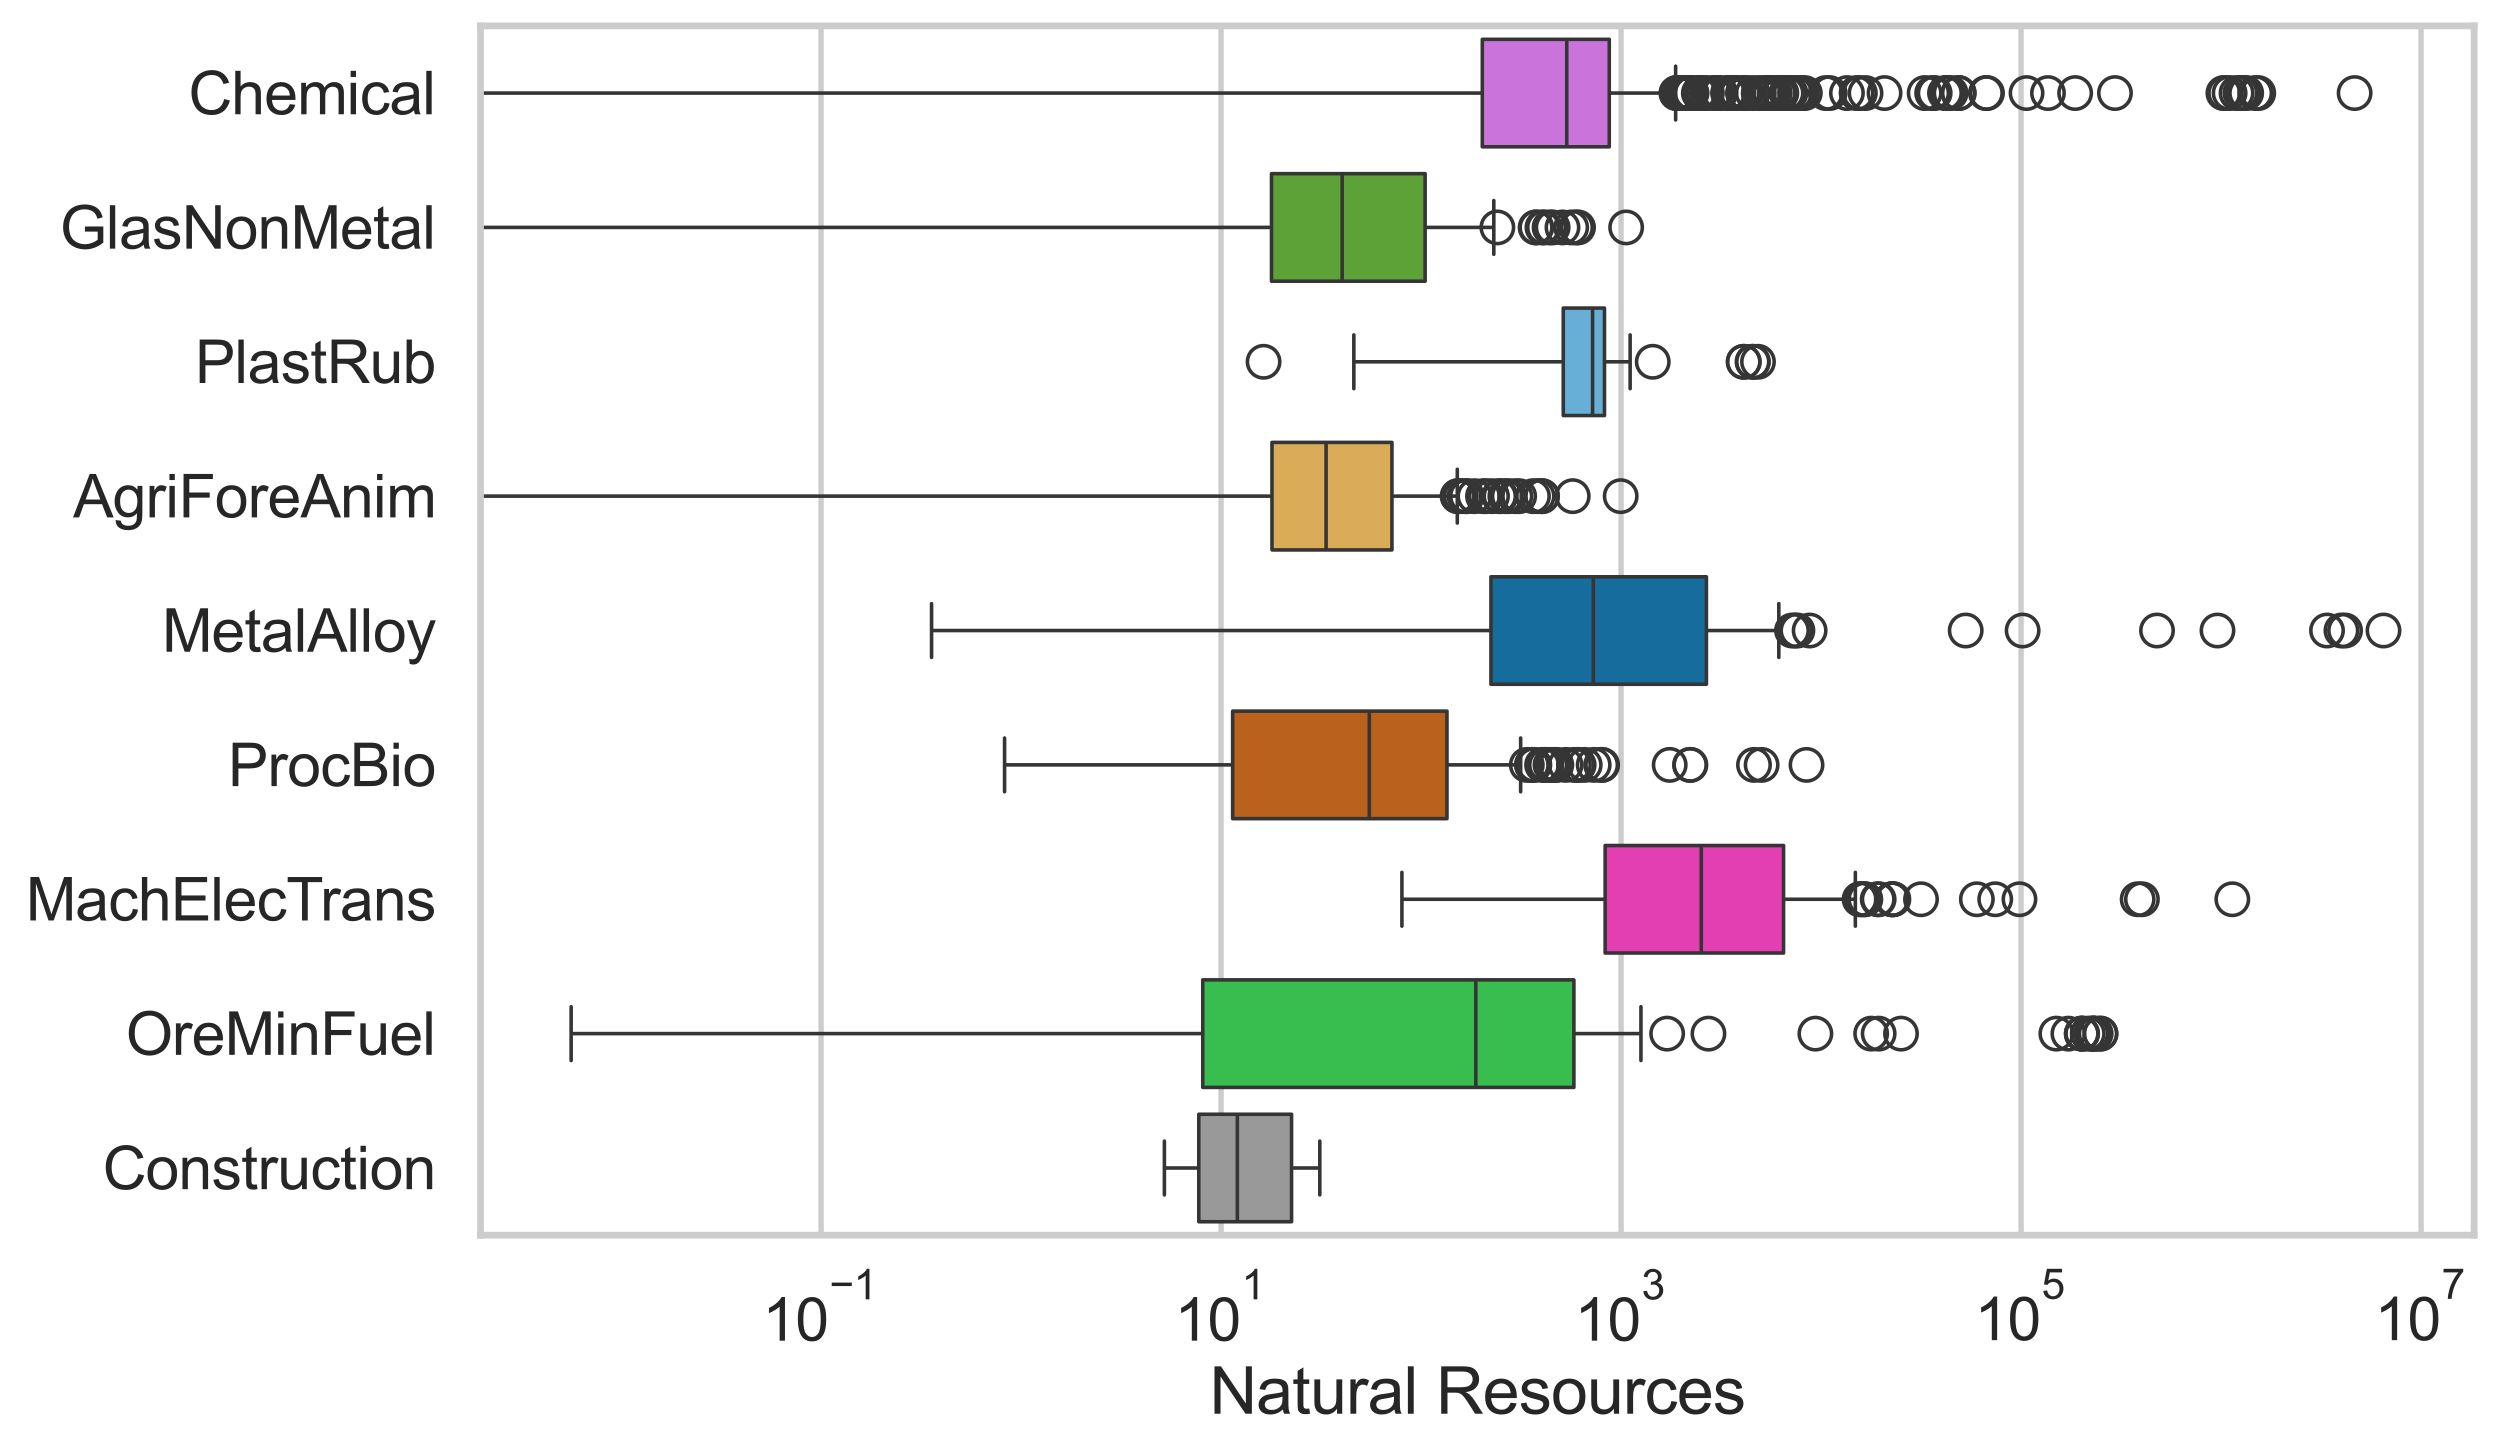 <?xml version="1.0" encoding="utf-8" standalone="no"?>
<!DOCTYPE svg PUBLIC "-//W3C//DTD SVG 1.1//EN"
  "http://www.w3.org/Graphics/SVG/1.1/DTD/svg11.dtd">
<svg xmlns:xlink="http://www.w3.org/1999/xlink" width="695.577pt" height="404.121pt" viewBox="0 0 695.577 404.121" xmlns="http://www.w3.org/2000/svg" version="1.1">
 <defs>
  <style type="text/css">*{stroke-linejoin: round; stroke-linecap: butt}</style>
 </defs>
 <g id="figure_1">
  <g id="patch_1">
   <path d="M 0 404.121 
L 695.577 404.121 
L 695.577 0 
L 0 0 
z
" style="fill: #ffffff"/>
  </g>
  <g id="axes_1">
   <g id="patch_2">
    <path d="M 133.697 343.665 
L 688.377 343.665 
L 688.377 7.2 
L 133.697 7.2 
z
" style="fill: #ffffff"/>
   </g>
   <g id="matplotlib.axis_1">
    <g id="xtick_1">
     <g id="line2d_1">
      <path d="M 228.445 343.665 
L 228.445 7.2 
" clip-path="url(#p4aeb30b7f2)" style="fill: none; stroke: #cccccc; stroke-width: 1.5; stroke-linecap: round"/>
     </g>
     <g id="text_1">
      <!-- $\mathdefault{10^{-1}}$ -->
      <g style="fill: #262626" transform="translate(212.11 373.18) scale(0.165 -0.165)">
       <defs>
        <path id="ArialMT-31" d="M 2384 0 
L 1822 0 
L 1822 3584 
Q 1619 3391 1289 3197 
Q 959 3003 697 2906 
L 697 3450 
Q 1169 3672 1522 3987 
Q 1875 4303 2022 4600 
L 2384 4600 
L 2384 0 
z
" transform="scale(0.016)"/>
        <path id="ArialMT-30" d="M 266 2259 
Q 266 3072 433 3567 
Q 600 4063 929 4331 
Q 1259 4600 1759 4600 
Q 2128 4600 2406 4451 
Q 2684 4303 2865 4023 
Q 3047 3744 3150 3342 
Q 3253 2941 3253 2259 
Q 3253 1453 3087 958 
Q 2922 463 2592 192 
Q 2263 -78 1759 -78 
Q 1097 -78 719 397 
Q 266 969 266 2259 
z
M 844 2259 
Q 844 1131 1108 757 
Q 1372 384 1759 384 
Q 2147 384 2411 759 
Q 2675 1134 2675 2259 
Q 2675 3391 2411 3762 
Q 2147 4134 1753 4134 
Q 1366 4134 1134 3806 
Q 844 3388 844 2259 
z
" transform="scale(0.016)"/>
        <path id="ArialMT-2212" d="M 3381 1997 
L 356 1997 
L 356 2522 
L 3381 2522 
L 3381 1997 
z
" transform="scale(0.016)"/>
       </defs>
       <use xlink:href="#ArialMT-31" transform="translate(0 0.994)"/>
       <use xlink:href="#ArialMT-30" transform="translate(55.615 0.994)"/>
       <use xlink:href="#ArialMT-2212" transform="translate(112.973 70.688) scale(0.7)"/>
       <use xlink:href="#ArialMT-31" transform="translate(153.852 70.688) scale(0.7)"/>
      </g>
     </g>
    </g>
    <g id="xtick_2">
     <g id="line2d_2">
      <path d="M 339.738 343.665 
L 339.738 7.2 
" clip-path="url(#p4aeb30b7f2)" style="fill: none; stroke: #cccccc; stroke-width: 1.5; stroke-linecap: round"/>
     </g>
     <g id="text_2">
      <!-- $\mathdefault{10^{1}}$ -->
      <g style="fill: #262626" transform="translate(326.785 373.18) scale(0.165 -0.165)">
       <use xlink:href="#ArialMT-31" transform="translate(0 0.994)"/>
       <use xlink:href="#ArialMT-30" transform="translate(55.615 0.994)"/>
       <use xlink:href="#ArialMT-31" transform="translate(112.973 70.688) scale(0.7)"/>
      </g>
     </g>
    </g>
    <g id="xtick_3">
     <g id="line2d_3">
      <path d="M 451.031 343.665 
L 451.031 7.2 
" clip-path="url(#p4aeb30b7f2)" style="fill: none; stroke: #cccccc; stroke-width: 1.5; stroke-linecap: round"/>
     </g>
     <g id="text_3">
      <!-- $\mathdefault{10^{3}}$ -->
      <g style="fill: #262626" transform="translate(438.078 373.18) scale(0.165 -0.165)">
       <defs>
        <path id="ArialMT-33" d="M 269 1209 
L 831 1284 
Q 928 806 1161 595 
Q 1394 384 1728 384 
Q 2125 384 2398 659 
Q 2672 934 2672 1341 
Q 2672 1728 2419 1979 
Q 2166 2231 1775 2231 
Q 1616 2231 1378 2169 
L 1441 2663 
Q 1497 2656 1531 2656 
Q 1891 2656 2178 2843 
Q 2466 3031 2466 3422 
Q 2466 3731 2256 3934 
Q 2047 4138 1716 4138 
Q 1388 4138 1169 3931 
Q 950 3725 888 3313 
L 325 3413 
Q 428 3978 793 4289 
Q 1159 4600 1703 4600 
Q 2078 4600 2393 4439 
Q 2709 4278 2876 4000 
Q 3044 3722 3044 3409 
Q 3044 3113 2884 2869 
Q 2725 2625 2413 2481 
Q 2819 2388 3044 2092 
Q 3269 1797 3269 1353 
Q 3269 753 2831 336 
Q 2394 -81 1725 -81 
Q 1122 -81 723 278 
Q 325 638 269 1209 
z
" transform="scale(0.016)"/>
       </defs>
       <use xlink:href="#ArialMT-31" transform="translate(0 0.994)"/>
       <use xlink:href="#ArialMT-30" transform="translate(55.615 0.994)"/>
       <use xlink:href="#ArialMT-33" transform="translate(112.973 70.688) scale(0.7)"/>
      </g>
     </g>
    </g>
    <g id="xtick_4">
     <g id="line2d_4">
      <path d="M 562.324 343.665 
L 562.324 7.2 
" clip-path="url(#p4aeb30b7f2)" style="fill: none; stroke: #cccccc; stroke-width: 1.5; stroke-linecap: round"/>
     </g>
     <g id="text_4">
      <!-- $\mathdefault{10^{5}}$ -->
      <g style="fill: #262626" transform="translate(549.371 373.015) scale(0.165 -0.165)">
       <defs>
        <path id="ArialMT-35" d="M 266 1200 
L 856 1250 
Q 922 819 1161 601 
Q 1400 384 1738 384 
Q 2144 384 2425 690 
Q 2706 997 2706 1503 
Q 2706 1984 2436 2262 
Q 2166 2541 1728 2541 
Q 1456 2541 1237 2417 
Q 1019 2294 894 2097 
L 366 2166 
L 809 4519 
L 3088 4519 
L 3088 3981 
L 1259 3981 
L 1013 2750 
Q 1425 3038 1878 3038 
Q 2478 3038 2890 2622 
Q 3303 2206 3303 1553 
Q 3303 931 2941 478 
Q 2500 -78 1738 -78 
Q 1113 -78 717 272 
Q 322 622 266 1200 
z
" transform="scale(0.016)"/>
       </defs>
       <use xlink:href="#ArialMT-31" transform="translate(0 0.88)"/>
       <use xlink:href="#ArialMT-30" transform="translate(55.615 0.88)"/>
       <use xlink:href="#ArialMT-35" transform="translate(112.973 70.573) scale(0.7)"/>
      </g>
     </g>
    </g>
    <g id="xtick_5">
     <g id="line2d_5">
      <path d="M 673.617 343.665 
L 673.617 7.2 
" clip-path="url(#p4aeb30b7f2)" style="fill: none; stroke: #cccccc; stroke-width: 1.5; stroke-linecap: round"/>
     </g>
     <g id="text_5">
      <!-- $\mathdefault{10^{7}}$ -->
      <g style="fill: #262626" transform="translate(660.664 373.015) scale(0.165 -0.165)">
       <defs>
        <path id="ArialMT-37" d="M 303 3981 
L 303 4522 
L 3269 4522 
L 3269 4084 
Q 2831 3619 2401 2847 
Q 1972 2075 1738 1259 
Q 1569 684 1522 0 
L 944 0 
Q 953 541 1156 1306 
Q 1359 2072 1739 2783 
Q 2119 3494 2547 3981 
L 303 3981 
z
" transform="scale(0.016)"/>
       </defs>
       <use xlink:href="#ArialMT-31" transform="translate(0 0.847)"/>
       <use xlink:href="#ArialMT-30" transform="translate(55.615 0.847)"/>
       <use xlink:href="#ArialMT-37" transform="translate(112.973 70.541) scale(0.7)"/>
      </g>
     </g>
    </g>
    <g id="text_6">
     <!-- Natural Resources -->
     <g style="fill: #262626" transform="translate(336.51 393.344) scale(0.18 -0.18)">
      <defs>
       <path id="ArialMT-4e" d="M 488 0 
L 488 4581 
L 1109 4581 
L 3516 984 
L 3516 4581 
L 4097 4581 
L 4097 0 
L 3475 0 
L 1069 3600 
L 1069 0 
L 488 0 
z
" transform="scale(0.016)"/>
       <path id="ArialMT-61" d="M 2588 409 
Q 2275 144 1986 34 
Q 1697 -75 1366 -75 
Q 819 -75 525 192 
Q 231 459 231 875 
Q 231 1119 342 1320 
Q 453 1522 633 1644 
Q 813 1766 1038 1828 
Q 1203 1872 1538 1913 
Q 2219 1994 2541 2106 
Q 2544 2222 2544 2253 
Q 2544 2597 2384 2738 
Q 2169 2928 1744 2928 
Q 1347 2928 1158 2789 
Q 969 2650 878 2297 
L 328 2372 
Q 403 2725 575 2942 
Q 747 3159 1072 3276 
Q 1397 3394 1825 3394 
Q 2250 3394 2515 3294 
Q 2781 3194 2906 3042 
Q 3031 2891 3081 2659 
Q 3109 2516 3109 2141 
L 3109 1391 
Q 3109 606 3145 398 
Q 3181 191 3288 0 
L 2700 0 
Q 2613 175 2588 409 
z
M 2541 1666 
Q 2234 1541 1622 1453 
Q 1275 1403 1131 1340 
Q 988 1278 909 1158 
Q 831 1038 831 891 
Q 831 666 1001 516 
Q 1172 366 1500 366 
Q 1825 366 2078 508 
Q 2331 650 2450 897 
Q 2541 1088 2541 1459 
L 2541 1666 
z
" transform="scale(0.016)"/>
       <path id="ArialMT-74" d="M 1650 503 
L 1731 6 
Q 1494 -44 1306 -44 
Q 1000 -44 831 53 
Q 663 150 594 308 
Q 525 466 525 972 
L 525 2881 
L 113 2881 
L 113 3319 
L 525 3319 
L 525 4141 
L 1084 4478 
L 1084 3319 
L 1650 3319 
L 1650 2881 
L 1084 2881 
L 1084 941 
Q 1084 700 1114 631 
Q 1144 563 1211 522 
Q 1278 481 1403 481 
Q 1497 481 1650 503 
z
" transform="scale(0.016)"/>
       <path id="ArialMT-75" d="M 2597 0 
L 2597 488 
Q 2209 -75 1544 -75 
Q 1250 -75 995 37 
Q 741 150 617 320 
Q 494 491 444 738 
Q 409 903 409 1263 
L 409 3319 
L 972 3319 
L 972 1478 
Q 972 1038 1006 884 
Q 1059 663 1231 536 
Q 1403 409 1656 409 
Q 1909 409 2131 539 
Q 2353 669 2445 892 
Q 2538 1116 2538 1541 
L 2538 3319 
L 3100 3319 
L 3100 0 
L 2597 0 
z
" transform="scale(0.016)"/>
       <path id="ArialMT-72" d="M 416 0 
L 416 3319 
L 922 3319 
L 922 2816 
Q 1116 3169 1280 3281 
Q 1444 3394 1641 3394 
Q 1925 3394 2219 3213 
L 2025 2691 
Q 1819 2813 1613 2813 
Q 1428 2813 1281 2702 
Q 1134 2591 1072 2394 
Q 978 2094 978 1738 
L 978 0 
L 416 0 
z
" transform="scale(0.016)"/>
       <path id="ArialMT-6c" d="M 409 0 
L 409 4581 
L 972 4581 
L 972 0 
L 409 0 
z
" transform="scale(0.016)"/>
       <path id="ArialMT-20" transform="scale(0.016)"/>
       <path id="ArialMT-52" d="M 503 0 
L 503 4581 
L 2534 4581 
Q 3147 4581 3465 4457 
Q 3784 4334 3975 4021 
Q 4166 3709 4166 3331 
Q 4166 2844 3850 2509 
Q 3534 2175 2875 2084 
Q 3116 1969 3241 1856 
Q 3506 1613 3744 1247 
L 4541 0 
L 3778 0 
L 3172 953 
Q 2906 1366 2734 1584 
Q 2563 1803 2427 1890 
Q 2291 1978 2150 2013 
Q 2047 2034 1813 2034 
L 1109 2034 
L 1109 0 
L 503 0 
z
M 1109 2559 
L 2413 2559 
Q 2828 2559 3062 2645 
Q 3297 2731 3419 2920 
Q 3541 3109 3541 3331 
Q 3541 3656 3305 3865 
Q 3069 4075 2559 4075 
L 1109 4075 
L 1109 2559 
z
" transform="scale(0.016)"/>
       <path id="ArialMT-65" d="M 2694 1069 
L 3275 997 
Q 3138 488 2766 206 
Q 2394 -75 1816 -75 
Q 1088 -75 661 373 
Q 234 822 234 1631 
Q 234 2469 665 2931 
Q 1097 3394 1784 3394 
Q 2450 3394 2872 2941 
Q 3294 2488 3294 1666 
Q 3294 1616 3291 1516 
L 816 1516 
Q 847 969 1125 678 
Q 1403 388 1819 388 
Q 2128 388 2347 550 
Q 2566 713 2694 1069 
z
M 847 1978 
L 2700 1978 
Q 2663 2397 2488 2606 
Q 2219 2931 1791 2931 
Q 1403 2931 1139 2672 
Q 875 2413 847 1978 
z
" transform="scale(0.016)"/>
       <path id="ArialMT-73" d="M 197 991 
L 753 1078 
Q 800 744 1014 566 
Q 1228 388 1613 388 
Q 2000 388 2187 545 
Q 2375 703 2375 916 
Q 2375 1106 2209 1216 
Q 2094 1291 1634 1406 
Q 1016 1563 777 1677 
Q 538 1791 414 1992 
Q 291 2194 291 2438 
Q 291 2659 392 2848 
Q 494 3038 669 3163 
Q 800 3259 1026 3326 
Q 1253 3394 1513 3394 
Q 1903 3394 2198 3281 
Q 2494 3169 2634 2976 
Q 2775 2784 2828 2463 
L 2278 2388 
Q 2241 2644 2061 2787 
Q 1881 2931 1553 2931 
Q 1166 2931 1000 2803 
Q 834 2675 834 2503 
Q 834 2394 903 2306 
Q 972 2216 1119 2156 
Q 1203 2125 1616 2013 
Q 2213 1853 2448 1751 
Q 2684 1650 2818 1456 
Q 2953 1263 2953 975 
Q 2953 694 2789 445 
Q 2625 197 2315 61 
Q 2006 -75 1616 -75 
Q 969 -75 630 194 
Q 291 463 197 991 
z
" transform="scale(0.016)"/>
       <path id="ArialMT-6f" d="M 213 1659 
Q 213 2581 725 3025 
Q 1153 3394 1769 3394 
Q 2453 3394 2887 2945 
Q 3322 2497 3322 1706 
Q 3322 1066 3130 698 
Q 2938 331 2570 128 
Q 2203 -75 1769 -75 
Q 1072 -75 642 372 
Q 213 819 213 1659 
z
M 791 1659 
Q 791 1022 1069 705 
Q 1347 388 1769 388 
Q 2188 388 2466 706 
Q 2744 1025 2744 1678 
Q 2744 2294 2464 2611 
Q 2184 2928 1769 2928 
Q 1347 2928 1069 2612 
Q 791 2297 791 1659 
z
" transform="scale(0.016)"/>
       <path id="ArialMT-63" d="M 2588 1216 
L 3141 1144 
Q 3050 572 2676 248 
Q 2303 -75 1759 -75 
Q 1078 -75 664 370 
Q 250 816 250 1647 
Q 250 2184 428 2587 
Q 606 2991 970 3192 
Q 1334 3394 1763 3394 
Q 2303 3394 2647 3120 
Q 2991 2847 3088 2344 
L 2541 2259 
Q 2463 2594 2264 2762 
Q 2066 2931 1784 2931 
Q 1359 2931 1093 2626 
Q 828 2322 828 1663 
Q 828 994 1084 691 
Q 1341 388 1753 388 
Q 2084 388 2306 591 
Q 2528 794 2588 1216 
z
" transform="scale(0.016)"/>
      </defs>
      <use xlink:href="#ArialMT-4e"/>
      <use xlink:href="#ArialMT-61" transform="translate(72.217 0)"/>
      <use xlink:href="#ArialMT-74" transform="translate(127.832 0)"/>
      <use xlink:href="#ArialMT-75" transform="translate(155.615 0)"/>
      <use xlink:href="#ArialMT-72" transform="translate(211.23 0)"/>
      <use xlink:href="#ArialMT-61" transform="translate(244.531 0)"/>
      <use xlink:href="#ArialMT-6c" transform="translate(300.146 0)"/>
      <use xlink:href="#ArialMT-20" transform="translate(322.363 0)"/>
      <use xlink:href="#ArialMT-52" transform="translate(350.146 0)"/>
      <use xlink:href="#ArialMT-65" transform="translate(422.363 0)"/>
      <use xlink:href="#ArialMT-73" transform="translate(477.979 0)"/>
      <use xlink:href="#ArialMT-6f" transform="translate(527.979 0)"/>
      <use xlink:href="#ArialMT-75" transform="translate(583.594 0)"/>
      <use xlink:href="#ArialMT-72" transform="translate(639.209 0)"/>
      <use xlink:href="#ArialMT-63" transform="translate(672.51 0)"/>
      <use xlink:href="#ArialMT-65" transform="translate(722.51 0)"/>
      <use xlink:href="#ArialMT-73" transform="translate(778.125 0)"/>
     </g>
    </g>
   </g>
   <g id="matplotlib.axis_2">
    <g id="ytick_1">
     <g id="text_7">
      <!-- Chemical -->
      <g style="fill: #262626" transform="translate(52.428 31.798) scale(0.165 -0.165)">
       <defs>
        <path id="ArialMT-43" d="M 3763 1606 
L 4369 1453 
Q 4178 706 3683 314 
Q 3188 -78 2472 -78 
Q 1731 -78 1267 223 
Q 803 525 561 1097 
Q 319 1669 319 2325 
Q 319 3041 592 3573 
Q 866 4106 1370 4382 
Q 1875 4659 2481 4659 
Q 3169 4659 3637 4309 
Q 4106 3959 4291 3325 
L 3694 3184 
Q 3534 3684 3231 3912 
Q 2928 4141 2469 4141 
Q 1941 4141 1586 3887 
Q 1231 3634 1087 3207 
Q 944 2781 944 2328 
Q 944 1744 1114 1308 
Q 1284 872 1643 656 
Q 2003 441 2422 441 
Q 2931 441 3284 734 
Q 3638 1028 3763 1606 
z
" transform="scale(0.016)"/>
        <path id="ArialMT-68" d="M 422 0 
L 422 4581 
L 984 4581 
L 984 2938 
Q 1378 3394 1978 3394 
Q 2347 3394 2619 3248 
Q 2891 3103 3008 2847 
Q 3125 2591 3125 2103 
L 3125 0 
L 2563 0 
L 2563 2103 
Q 2563 2525 2380 2717 
Q 2197 2909 1863 2909 
Q 1613 2909 1392 2779 
Q 1172 2650 1078 2428 
Q 984 2206 984 1816 
L 984 0 
L 422 0 
z
" transform="scale(0.016)"/>
        <path id="ArialMT-6d" d="M 422 0 
L 422 3319 
L 925 3319 
L 925 2853 
Q 1081 3097 1340 3245 
Q 1600 3394 1931 3394 
Q 2300 3394 2536 3241 
Q 2772 3088 2869 2813 
Q 3263 3394 3894 3394 
Q 4388 3394 4653 3120 
Q 4919 2847 4919 2278 
L 4919 0 
L 4359 0 
L 4359 2091 
Q 4359 2428 4304 2576 
Q 4250 2725 4106 2815 
Q 3963 2906 3769 2906 
Q 3419 2906 3187 2673 
Q 2956 2441 2956 1928 
L 2956 0 
L 2394 0 
L 2394 2156 
Q 2394 2531 2256 2718 
Q 2119 2906 1806 2906 
Q 1569 2906 1367 2781 
Q 1166 2656 1075 2415 
Q 984 2175 984 1722 
L 984 0 
L 422 0 
z
" transform="scale(0.016)"/>
        <path id="ArialMT-69" d="M 425 3934 
L 425 4581 
L 988 4581 
L 988 3934 
L 425 3934 
z
M 425 0 
L 425 3319 
L 988 3319 
L 988 0 
L 425 0 
z
" transform="scale(0.016)"/>
       </defs>
       <use xlink:href="#ArialMT-43"/>
       <use xlink:href="#ArialMT-68" transform="translate(72.217 0)"/>
       <use xlink:href="#ArialMT-65" transform="translate(127.832 0)"/>
       <use xlink:href="#ArialMT-6d" transform="translate(183.447 0)"/>
       <use xlink:href="#ArialMT-69" transform="translate(266.748 0)"/>
       <use xlink:href="#ArialMT-63" transform="translate(288.965 0)"/>
       <use xlink:href="#ArialMT-61" transform="translate(338.965 0)"/>
       <use xlink:href="#ArialMT-6c" transform="translate(394.58 0)"/>
      </g>
     </g>
    </g>
    <g id="ytick_2">
     <g id="text_8">
      <!-- GlasNonMetal -->
      <g style="fill: #262626" transform="translate(16.659 69.183) scale(0.165 -0.165)">
       <defs>
        <path id="ArialMT-47" d="M 2638 1797 
L 2638 2334 
L 4578 2338 
L 4578 638 
Q 4131 281 3656 101 
Q 3181 -78 2681 -78 
Q 2006 -78 1454 211 
Q 903 500 622 1047 
Q 341 1594 341 2269 
Q 341 2938 620 3517 
Q 900 4097 1425 4378 
Q 1950 4659 2634 4659 
Q 3131 4659 3532 4498 
Q 3934 4338 4162 4050 
Q 4391 3763 4509 3300 
L 3963 3150 
Q 3859 3500 3706 3700 
Q 3553 3900 3268 4020 
Q 2984 4141 2638 4141 
Q 2222 4141 1919 4014 
Q 1616 3888 1430 3681 
Q 1244 3475 1141 3228 
Q 966 2803 966 2306 
Q 966 1694 1177 1281 
Q 1388 869 1791 669 
Q 2194 469 2647 469 
Q 3041 469 3416 620 
Q 3791 772 3984 944 
L 3984 1797 
L 2638 1797 
z
" transform="scale(0.016)"/>
        <path id="ArialMT-6e" d="M 422 0 
L 422 3319 
L 928 3319 
L 928 2847 
Q 1294 3394 1984 3394 
Q 2284 3394 2536 3286 
Q 2788 3178 2913 3003 
Q 3038 2828 3088 2588 
Q 3119 2431 3119 2041 
L 3119 0 
L 2556 0 
L 2556 2019 
Q 2556 2363 2490 2533 
Q 2425 2703 2258 2804 
Q 2091 2906 1866 2906 
Q 1506 2906 1245 2678 
Q 984 2450 984 1813 
L 984 0 
L 422 0 
z
" transform="scale(0.016)"/>
        <path id="ArialMT-4d" d="M 475 0 
L 475 4581 
L 1388 4581 
L 2472 1338 
Q 2622 884 2691 659 
Q 2769 909 2934 1394 
L 4031 4581 
L 4847 4581 
L 4847 0 
L 4263 0 
L 4263 3834 
L 2931 0 
L 2384 0 
L 1059 3900 
L 1059 0 
L 475 0 
z
" transform="scale(0.016)"/>
       </defs>
       <use xlink:href="#ArialMT-47"/>
       <use xlink:href="#ArialMT-6c" transform="translate(77.783 0)"/>
       <use xlink:href="#ArialMT-61" transform="translate(100 0)"/>
       <use xlink:href="#ArialMT-73" transform="translate(155.615 0)"/>
       <use xlink:href="#ArialMT-4e" transform="translate(205.615 0)"/>
       <use xlink:href="#ArialMT-6f" transform="translate(277.832 0)"/>
       <use xlink:href="#ArialMT-6e" transform="translate(333.447 0)"/>
       <use xlink:href="#ArialMT-4d" transform="translate(389.062 0)"/>
       <use xlink:href="#ArialMT-65" transform="translate(472.363 0)"/>
       <use xlink:href="#ArialMT-74" transform="translate(527.979 0)"/>
       <use xlink:href="#ArialMT-61" transform="translate(555.762 0)"/>
       <use xlink:href="#ArialMT-6c" transform="translate(611.377 0)"/>
      </g>
     </g>
    </g>
    <g id="ytick_3">
     <g id="text_9">
      <!-- PlastRub -->
      <g style="fill: #262626" transform="translate(54.248 106.568) scale(0.165 -0.165)">
       <defs>
        <path id="ArialMT-50" d="M 494 0 
L 494 4581 
L 2222 4581 
Q 2678 4581 2919 4538 
Q 3256 4481 3484 4323 
Q 3713 4166 3852 3881 
Q 3991 3597 3991 3256 
Q 3991 2672 3619 2267 
Q 3247 1863 2275 1863 
L 1100 1863 
L 1100 0 
L 494 0 
z
M 1100 2403 
L 2284 2403 
Q 2872 2403 3119 2622 
Q 3366 2841 3366 3238 
Q 3366 3525 3220 3729 
Q 3075 3934 2838 4000 
Q 2684 4041 2272 4041 
L 1100 4041 
L 1100 2403 
z
" transform="scale(0.016)"/>
        <path id="ArialMT-62" d="M 941 0 
L 419 0 
L 419 4581 
L 981 4581 
L 981 2947 
Q 1338 3394 1891 3394 
Q 2197 3394 2470 3270 
Q 2744 3147 2920 2923 
Q 3097 2700 3197 2384 
Q 3297 2069 3297 1709 
Q 3297 856 2875 390 
Q 2453 -75 1863 -75 
Q 1275 -75 941 416 
L 941 0 
z
M 934 1684 
Q 934 1088 1097 822 
Q 1363 388 1816 388 
Q 2184 388 2453 708 
Q 2722 1028 2722 1663 
Q 2722 2313 2464 2622 
Q 2206 2931 1841 2931 
Q 1472 2931 1203 2611 
Q 934 2291 934 1684 
z
" transform="scale(0.016)"/>
       </defs>
       <use xlink:href="#ArialMT-50"/>
       <use xlink:href="#ArialMT-6c" transform="translate(66.699 0)"/>
       <use xlink:href="#ArialMT-61" transform="translate(88.916 0)"/>
       <use xlink:href="#ArialMT-73" transform="translate(144.531 0)"/>
       <use xlink:href="#ArialMT-74" transform="translate(194.531 0)"/>
       <use xlink:href="#ArialMT-52" transform="translate(222.314 0)"/>
       <use xlink:href="#ArialMT-75" transform="translate(294.531 0)"/>
       <use xlink:href="#ArialMT-62" transform="translate(350.146 0)"/>
      </g>
     </g>
    </g>
    <g id="ytick_4">
     <g id="text_10">
      <!-- AgriForeAnim -->
      <g style="fill: #262626" transform="translate(20.341 143.953) scale(0.165 -0.165)">
       <defs>
        <path id="ArialMT-41" d="M -9 0 
L 1750 4581 
L 2403 4581 
L 4278 0 
L 3588 0 
L 3053 1388 
L 1138 1388 
L 634 0 
L -9 0 
z
M 1313 1881 
L 2866 1881 
L 2388 3150 
Q 2169 3728 2063 4100 
Q 1975 3659 1816 3225 
L 1313 1881 
z
" transform="scale(0.016)"/>
        <path id="ArialMT-67" d="M 319 -275 
L 866 -356 
Q 900 -609 1056 -725 
Q 1266 -881 1628 -881 
Q 2019 -881 2231 -725 
Q 2444 -569 2519 -288 
Q 2563 -116 2559 434 
Q 2191 0 1641 0 
Q 956 0 581 494 
Q 206 988 206 1678 
Q 206 2153 378 2554 
Q 550 2956 876 3175 
Q 1203 3394 1644 3394 
Q 2231 3394 2613 2919 
L 2613 3319 
L 3131 3319 
L 3131 450 
Q 3131 -325 2973 -648 
Q 2816 -972 2473 -1159 
Q 2131 -1347 1631 -1347 
Q 1038 -1347 672 -1080 
Q 306 -813 319 -275 
z
M 784 1719 
Q 784 1066 1043 766 
Q 1303 466 1694 466 
Q 2081 466 2343 764 
Q 2606 1063 2606 1700 
Q 2606 2309 2336 2618 
Q 2066 2928 1684 2928 
Q 1309 2928 1046 2623 
Q 784 2319 784 1719 
z
" transform="scale(0.016)"/>
        <path id="ArialMT-46" d="M 525 0 
L 525 4581 
L 3616 4581 
L 3616 4041 
L 1131 4041 
L 1131 2622 
L 3281 2622 
L 3281 2081 
L 1131 2081 
L 1131 0 
L 525 0 
z
" transform="scale(0.016)"/>
       </defs>
       <use xlink:href="#ArialMT-41"/>
       <use xlink:href="#ArialMT-67" transform="translate(66.699 0)"/>
       <use xlink:href="#ArialMT-72" transform="translate(122.314 0)"/>
       <use xlink:href="#ArialMT-69" transform="translate(155.615 0)"/>
       <use xlink:href="#ArialMT-46" transform="translate(177.832 0)"/>
       <use xlink:href="#ArialMT-6f" transform="translate(238.916 0)"/>
       <use xlink:href="#ArialMT-72" transform="translate(294.531 0)"/>
       <use xlink:href="#ArialMT-65" transform="translate(327.832 0)"/>
       <use xlink:href="#ArialMT-41" transform="translate(383.447 0)"/>
       <use xlink:href="#ArialMT-6e" transform="translate(450.146 0)"/>
       <use xlink:href="#ArialMT-69" transform="translate(505.762 0)"/>
       <use xlink:href="#ArialMT-6d" transform="translate(527.979 0)"/>
      </g>
     </g>
    </g>
    <g id="ytick_5">
     <g id="text_11">
      <!-- MetalAlloy -->
      <g style="fill: #262626" transform="translate(45.088 181.337) scale(0.165 -0.165)">
       <defs>
        <path id="ArialMT-79" d="M 397 -1278 
L 334 -750 
Q 519 -800 656 -800 
Q 844 -800 956 -737 
Q 1069 -675 1141 -563 
Q 1194 -478 1313 -144 
Q 1328 -97 1363 -6 
L 103 3319 
L 709 3319 
L 1400 1397 
Q 1534 1031 1641 628 
Q 1738 1016 1872 1384 
L 2581 3319 
L 3144 3319 
L 1881 -56 
Q 1678 -603 1566 -809 
Q 1416 -1088 1222 -1217 
Q 1028 -1347 759 -1347 
Q 597 -1347 397 -1278 
z
" transform="scale(0.016)"/>
       </defs>
       <use xlink:href="#ArialMT-4d"/>
       <use xlink:href="#ArialMT-65" transform="translate(83.301 0)"/>
       <use xlink:href="#ArialMT-74" transform="translate(138.916 0)"/>
       <use xlink:href="#ArialMT-61" transform="translate(166.699 0)"/>
       <use xlink:href="#ArialMT-6c" transform="translate(222.314 0)"/>
       <use xlink:href="#ArialMT-41" transform="translate(244.531 0)"/>
       <use xlink:href="#ArialMT-6c" transform="translate(311.23 0)"/>
       <use xlink:href="#ArialMT-6c" transform="translate(333.447 0)"/>
       <use xlink:href="#ArialMT-6f" transform="translate(355.664 0)"/>
       <use xlink:href="#ArialMT-79" transform="translate(411.279 0)"/>
      </g>
     </g>
    </g>
    <g id="ytick_6">
     <g id="text_12">
      <!-- ProcBio -->
      <g style="fill: #262626" transform="translate(63.424 218.722) scale(0.165 -0.165)">
       <defs>
        <path id="ArialMT-42" d="M 469 0 
L 469 4581 
L 2188 4581 
Q 2713 4581 3030 4442 
Q 3347 4303 3526 4014 
Q 3706 3725 3706 3409 
Q 3706 3116 3547 2856 
Q 3388 2597 3066 2438 
Q 3481 2316 3704 2022 
Q 3928 1728 3928 1328 
Q 3928 1006 3792 729 
Q 3656 453 3456 303 
Q 3256 153 2954 76 
Q 2653 0 2216 0 
L 469 0 
z
M 1075 2656 
L 2066 2656 
Q 2469 2656 2644 2709 
Q 2875 2778 2992 2937 
Q 3109 3097 3109 3338 
Q 3109 3566 3000 3739 
Q 2891 3913 2687 3977 
Q 2484 4041 1991 4041 
L 1075 4041 
L 1075 2656 
z
M 1075 541 
L 2216 541 
Q 2509 541 2628 563 
Q 2838 600 2978 687 
Q 3119 775 3209 942 
Q 3300 1109 3300 1328 
Q 3300 1584 3169 1773 
Q 3038 1963 2805 2039 
Q 2572 2116 2134 2116 
L 1075 2116 
L 1075 541 
z
" transform="scale(0.016)"/>
       </defs>
       <use xlink:href="#ArialMT-50"/>
       <use xlink:href="#ArialMT-72" transform="translate(66.699 0)"/>
       <use xlink:href="#ArialMT-6f" transform="translate(100 0)"/>
       <use xlink:href="#ArialMT-63" transform="translate(155.615 0)"/>
       <use xlink:href="#ArialMT-42" transform="translate(205.615 0)"/>
       <use xlink:href="#ArialMT-69" transform="translate(272.314 0)"/>
       <use xlink:href="#ArialMT-6f" transform="translate(294.531 0)"/>
      </g>
     </g>
    </g>
    <g id="ytick_7">
     <g id="text_13">
      <!-- MachElecTrans -->
      <g style="fill: #262626" transform="translate(7.2 256.107) scale(0.165 -0.165)">
       <defs>
        <path id="ArialMT-45" d="M 506 0 
L 506 4581 
L 3819 4581 
L 3819 4041 
L 1113 4041 
L 1113 2638 
L 3647 2638 
L 3647 2100 
L 1113 2100 
L 1113 541 
L 3925 541 
L 3925 0 
L 506 0 
z
" transform="scale(0.016)"/>
        <path id="ArialMT-54" d="M 1659 0 
L 1659 4041 
L 150 4041 
L 150 4581 
L 3781 4581 
L 3781 4041 
L 2266 4041 
L 2266 0 
L 1659 0 
z
" transform="scale(0.016)"/>
       </defs>
       <use xlink:href="#ArialMT-4d"/>
       <use xlink:href="#ArialMT-61" transform="translate(83.301 0)"/>
       <use xlink:href="#ArialMT-63" transform="translate(138.916 0)"/>
       <use xlink:href="#ArialMT-68" transform="translate(188.916 0)"/>
       <use xlink:href="#ArialMT-45" transform="translate(244.531 0)"/>
       <use xlink:href="#ArialMT-6c" transform="translate(311.23 0)"/>
       <use xlink:href="#ArialMT-65" transform="translate(333.447 0)"/>
       <use xlink:href="#ArialMT-63" transform="translate(389.062 0)"/>
       <use xlink:href="#ArialMT-54" transform="translate(439.062 0)"/>
       <use xlink:href="#ArialMT-72" transform="translate(496.396 0)"/>
       <use xlink:href="#ArialMT-61" transform="translate(529.697 0)"/>
       <use xlink:href="#ArialMT-6e" transform="translate(585.312 0)"/>
       <use xlink:href="#ArialMT-73" transform="translate(640.928 0)"/>
      </g>
     </g>
    </g>
    <g id="ytick_8">
     <g id="text_14">
      <!-- OreMinFuel -->
      <g style="fill: #262626" transform="translate(35.013 293.492) scale(0.165 -0.165)">
       <defs>
        <path id="ArialMT-4f" d="M 309 2231 
Q 309 3372 921 4017 
Q 1534 4663 2503 4663 
Q 3138 4663 3647 4359 
Q 4156 4056 4423 3514 
Q 4691 2972 4691 2284 
Q 4691 1588 4409 1038 
Q 4128 488 3612 205 
Q 3097 -78 2500 -78 
Q 1853 -78 1343 234 
Q 834 547 571 1087 
Q 309 1628 309 2231 
z
M 934 2222 
Q 934 1394 1379 917 
Q 1825 441 2497 441 
Q 3181 441 3623 922 
Q 4066 1403 4066 2288 
Q 4066 2847 3877 3264 
Q 3688 3681 3323 3911 
Q 2959 4141 2506 4141 
Q 1863 4141 1398 3698 
Q 934 3256 934 2222 
z
" transform="scale(0.016)"/>
       </defs>
       <use xlink:href="#ArialMT-4f"/>
       <use xlink:href="#ArialMT-72" transform="translate(77.783 0)"/>
       <use xlink:href="#ArialMT-65" transform="translate(111.084 0)"/>
       <use xlink:href="#ArialMT-4d" transform="translate(166.699 0)"/>
       <use xlink:href="#ArialMT-69" transform="translate(250 0)"/>
       <use xlink:href="#ArialMT-6e" transform="translate(272.217 0)"/>
       <use xlink:href="#ArialMT-46" transform="translate(327.832 0)"/>
       <use xlink:href="#ArialMT-75" transform="translate(388.916 0)"/>
       <use xlink:href="#ArialMT-65" transform="translate(444.531 0)"/>
       <use xlink:href="#ArialMT-6c" transform="translate(500.146 0)"/>
      </g>
     </g>
    </g>
    <g id="ytick_9">
     <g id="text_15">
      <!-- Construction -->
      <g style="fill: #262626" transform="translate(28.575 330.877) scale(0.165 -0.165)">
       <use xlink:href="#ArialMT-43"/>
       <use xlink:href="#ArialMT-6f" transform="translate(72.217 0)"/>
       <use xlink:href="#ArialMT-6e" transform="translate(127.832 0)"/>
       <use xlink:href="#ArialMT-73" transform="translate(183.447 0)"/>
       <use xlink:href="#ArialMT-74" transform="translate(233.447 0)"/>
       <use xlink:href="#ArialMT-72" transform="translate(261.23 0)"/>
       <use xlink:href="#ArialMT-75" transform="translate(294.531 0)"/>
       <use xlink:href="#ArialMT-63" transform="translate(350.146 0)"/>
       <use xlink:href="#ArialMT-74" transform="translate(400.146 0)"/>
       <use xlink:href="#ArialMT-69" transform="translate(427.93 0)"/>
       <use xlink:href="#ArialMT-6f" transform="translate(450.146 0)"/>
       <use xlink:href="#ArialMT-6e" transform="translate(505.762 0)"/>
      </g>
     </g>
    </g>
   </g>
   <g id="patch_3">
    <path d="M 412.425 10.938 
L 412.425 40.846 
L 447.748 40.846 
L 447.748 10.938 
L 412.425 10.938 
z
" clip-path="url(#p4aeb30b7f2)" style="fill: #ca74db; stroke: #353535; stroke-linejoin: miter"/>
   </g>
   <g id="line2d_6">
    <path d="M 412.425 25.892 
L -1 25.892 
" clip-path="url(#p4aeb30b7f2)" style="fill: none; stroke: #353535"/>
   </g>
   <g id="line2d_7">
    <path d="M 447.748 25.892 
L 466.215 25.892 
" clip-path="url(#p4aeb30b7f2)" style="fill: none; stroke: #353535"/>
   </g>
   <g id="line2d_8">
    <path clip-path="url(#p4aeb30b7f2)" style="fill: none; stroke: #353535; stroke-linecap: round"/>
   </g>
   <g id="line2d_9">
    <path d="M 466.215 18.415 
L 466.215 33.369 
" clip-path="url(#p4aeb30b7f2)" style="fill: none; stroke: #353535; stroke-linecap: round"/>
   </g>
   <g id="line2d_10">
    <defs>
     <path id="m1aac277eef" d="M 0 4.5 
C 1.193 4.5 2.338 4.026 3.182 3.182 
C 4.026 2.338 4.5 1.193 4.5 0 
C 4.5 -1.193 4.026 -2.338 3.182 -3.182 
C 2.338 -4.026 1.193 -4.5 0 -4.5 
C -1.193 -4.5 -2.338 -4.026 -3.182 -3.182 
C -4.026 -2.338 -4.5 -1.193 -4.5 0 
C -4.5 1.193 -4.026 2.338 -3.182 3.182 
C -2.338 4.026 -1.193 4.5 0 4.5 
z
" style="stroke: #353535"/>
    </defs>
    <g clip-path="url(#p4aeb30b7f2)">
     <use xlink:href="#m1aac277eef" x="477.877" y="25.892" style="fill-opacity: 0; stroke: #353535"/>
     <use xlink:href="#m1aac277eef" x="469.156" y="25.892" style="fill-opacity: 0; stroke: #353535"/>
     <use xlink:href="#m1aac277eef" x="497.072" y="25.892" style="fill-opacity: 0; stroke: #353535"/>
     <use xlink:href="#m1aac277eef" x="569.808" y="25.892" style="fill-opacity: 0; stroke: #353535"/>
     <use xlink:href="#m1aac277eef" x="492.622" y="25.892" style="fill-opacity: 0; stroke: #353535"/>
     <use xlink:href="#m1aac277eef" x="478.032" y="25.892" style="fill-opacity: 0; stroke: #353535"/>
     <use xlink:href="#m1aac277eef" x="482.394" y="25.892" style="fill-opacity: 0; stroke: #353535"/>
     <use xlink:href="#m1aac277eef" x="519.048" y="25.892" style="fill-opacity: 0; stroke: #353535"/>
     <use xlink:href="#m1aac277eef" x="469.871" y="25.892" style="fill-opacity: 0; stroke: #353535"/>
     <use xlink:href="#m1aac277eef" x="476.822" y="25.892" style="fill-opacity: 0; stroke: #353535"/>
     <use xlink:href="#m1aac277eef" x="492.081" y="25.892" style="fill-opacity: 0; stroke: #353535"/>
     <use xlink:href="#m1aac277eef" x="473.161" y="25.892" style="fill-opacity: 0; stroke: #353535"/>
     <use xlink:href="#m1aac277eef" x="542.033" y="25.892" style="fill-opacity: 0; stroke: #353535"/>
     <use xlink:href="#m1aac277eef" x="628.312" y="25.892" style="fill-opacity: 0; stroke: #353535"/>
     <use xlink:href="#m1aac277eef" x="490.702" y="25.892" style="fill-opacity: 0; stroke: #353535"/>
     <use xlink:href="#m1aac277eef" x="485.685" y="25.892" style="fill-opacity: 0; stroke: #353535"/>
     <use xlink:href="#m1aac277eef" x="491.693" y="25.892" style="fill-opacity: 0; stroke: #353535"/>
     <use xlink:href="#m1aac277eef" x="544.991" y="25.892" style="fill-opacity: 0; stroke: #353535"/>
     <use xlink:href="#m1aac277eef" x="494.831" y="25.892" style="fill-opacity: 0; stroke: #353535"/>
     <use xlink:href="#m1aac277eef" x="577.37" y="25.892" style="fill-opacity: 0; stroke: #353535"/>
     <use xlink:href="#m1aac277eef" x="537.59" y="25.892" style="fill-opacity: 0; stroke: #353535"/>
     <use xlink:href="#m1aac277eef" x="517.467" y="25.892" style="fill-opacity: 0; stroke: #353535"/>
     <use xlink:href="#m1aac277eef" x="480.806" y="25.892" style="fill-opacity: 0; stroke: #353535"/>
     <use xlink:href="#m1aac277eef" x="500.368" y="25.892" style="fill-opacity: 0; stroke: #353535"/>
     <use xlink:href="#m1aac277eef" x="513.873" y="25.892" style="fill-opacity: 0; stroke: #353535"/>
     <use xlink:href="#m1aac277eef" x="535.499" y="25.892" style="fill-opacity: 0; stroke: #353535"/>
     <use xlink:href="#m1aac277eef" x="502.149" y="25.892" style="fill-opacity: 0; stroke: #353535"/>
     <use xlink:href="#m1aac277eef" x="524.343" y="25.892" style="fill-opacity: 0; stroke: #353535"/>
     <use xlink:href="#m1aac277eef" x="485.655" y="25.892" style="fill-opacity: 0; stroke: #353535"/>
     <use xlink:href="#m1aac277eef" x="498.159" y="25.892" style="fill-opacity: 0; stroke: #353535"/>
     <use xlink:href="#m1aac277eef" x="474.905" y="25.892" style="fill-opacity: 0; stroke: #353535"/>
     <use xlink:href="#m1aac277eef" x="623.352" y="25.892" style="fill-opacity: 0; stroke: #353535"/>
     <use xlink:href="#m1aac277eef" x="478.653" y="25.892" style="fill-opacity: 0; stroke: #353535"/>
     <use xlink:href="#m1aac277eef" x="497.74" y="25.892" style="fill-opacity: 0; stroke: #353535"/>
     <use xlink:href="#m1aac277eef" x="468.955" y="25.892" style="fill-opacity: 0; stroke: #353535"/>
     <use xlink:href="#m1aac277eef" x="499.44" y="25.892" style="fill-opacity: 0; stroke: #353535"/>
     <use xlink:href="#m1aac277eef" x="541.712" y="25.892" style="fill-opacity: 0; stroke: #353535"/>
     <use xlink:href="#m1aac277eef" x="484.949" y="25.892" style="fill-opacity: 0; stroke: #353535"/>
     <use xlink:href="#m1aac277eef" x="493.771" y="25.892" style="fill-opacity: 0; stroke: #353535"/>
     <use xlink:href="#m1aac277eef" x="482.198" y="25.892" style="fill-opacity: 0; stroke: #353535"/>
     <use xlink:href="#m1aac277eef" x="474.02" y="25.892" style="fill-opacity: 0; stroke: #353535"/>
     <use xlink:href="#m1aac277eef" x="619.106" y="25.892" style="fill-opacity: 0; stroke: #353535"/>
     <use xlink:href="#m1aac277eef" x="482.244" y="25.892" style="fill-opacity: 0; stroke: #353535"/>
     <use xlink:href="#m1aac277eef" x="627.468" y="25.892" style="fill-opacity: 0; stroke: #353535"/>
     <use xlink:href="#m1aac277eef" x="487.651" y="25.892" style="fill-opacity: 0; stroke: #353535"/>
     <use xlink:href="#m1aac277eef" x="501.262" y="25.892" style="fill-opacity: 0; stroke: #353535"/>
     <use xlink:href="#m1aac277eef" x="467.449" y="25.892" style="fill-opacity: 0; stroke: #353535"/>
     <use xlink:href="#m1aac277eef" x="655.13" y="25.892" style="fill-opacity: 0; stroke: #353535"/>
     <use xlink:href="#m1aac277eef" x="492.501" y="25.892" style="fill-opacity: 0; stroke: #353535"/>
     <use xlink:href="#m1aac277eef" x="470.624" y="25.892" style="fill-opacity: 0; stroke: #353535"/>
     <use xlink:href="#m1aac277eef" x="481.138" y="25.892" style="fill-opacity: 0; stroke: #353535"/>
     <use xlink:href="#m1aac277eef" x="516.564" y="25.892" style="fill-opacity: 0; stroke: #353535"/>
     <use xlink:href="#m1aac277eef" x="509.058" y="25.892" style="fill-opacity: 0; stroke: #353535"/>
     <use xlink:href="#m1aac277eef" x="483.499" y="25.892" style="fill-opacity: 0; stroke: #353535"/>
     <use xlink:href="#m1aac277eef" x="470.337" y="25.892" style="fill-opacity: 0; stroke: #353535"/>
     <use xlink:href="#m1aac277eef" x="489.329" y="25.892" style="fill-opacity: 0; stroke: #353535"/>
     <use xlink:href="#m1aac277eef" x="468.238" y="25.892" style="fill-opacity: 0; stroke: #353535"/>
     <use xlink:href="#m1aac277eef" x="482.179" y="25.892" style="fill-opacity: 0; stroke: #353535"/>
     <use xlink:href="#m1aac277eef" x="466.51" y="25.892" style="fill-opacity: 0; stroke: #353535"/>
     <use xlink:href="#m1aac277eef" x="472.667" y="25.892" style="fill-opacity: 0; stroke: #353535"/>
     <use xlink:href="#m1aac277eef" x="544.923" y="25.892" style="fill-opacity: 0; stroke: #353535"/>
     <use xlink:href="#m1aac277eef" x="480.989" y="25.892" style="fill-opacity: 0; stroke: #353535"/>
     <use xlink:href="#m1aac277eef" x="620.343" y="25.892" style="fill-opacity: 0; stroke: #353535"/>
     <use xlink:href="#m1aac277eef" x="588.447" y="25.892" style="fill-opacity: 0; stroke: #353535"/>
     <use xlink:href="#m1aac277eef" x="552.841" y="25.892" style="fill-opacity: 0; stroke: #353535"/>
     <use xlink:href="#m1aac277eef" x="563.847" y="25.892" style="fill-opacity: 0; stroke: #353535"/>
     <use xlink:href="#m1aac277eef" x="473.051" y="25.892" style="fill-opacity: 0; stroke: #353535"/>
     <use xlink:href="#m1aac277eef" x="624.45" y="25.892" style="fill-opacity: 0; stroke: #353535"/>
     <use xlink:href="#m1aac277eef" x="495.48" y="25.892" style="fill-opacity: 0; stroke: #353535"/>
     <use xlink:href="#m1aac277eef" x="623.823" y="25.892" style="fill-opacity: 0; stroke: #353535"/>
     <use xlink:href="#m1aac277eef" x="552.543" y="25.892" style="fill-opacity: 0; stroke: #353535"/>
     <use xlink:href="#m1aac277eef" x="542.707" y="25.892" style="fill-opacity: 0; stroke: #353535"/>
     <use xlink:href="#m1aac277eef" x="495.623" y="25.892" style="fill-opacity: 0; stroke: #353535"/>
     <use xlink:href="#m1aac277eef" x="622.285" y="25.892" style="fill-opacity: 0; stroke: #353535"/>
     <use xlink:href="#m1aac277eef" x="466.824" y="25.892" style="fill-opacity: 0; stroke: #353535"/>
     <use xlink:href="#m1aac277eef" x="470.56" y="25.892" style="fill-opacity: 0; stroke: #353535"/>
     <use xlink:href="#m1aac277eef" x="491.837" y="25.892" style="fill-opacity: 0; stroke: #353535"/>
     <use xlink:href="#m1aac277eef" x="538.281" y="25.892" style="fill-opacity: 0; stroke: #353535"/>
     <use xlink:href="#m1aac277eef" x="495.497" y="25.892" style="fill-opacity: 0; stroke: #353535"/>
     <use xlink:href="#m1aac277eef" x="618.624" y="25.892" style="fill-opacity: 0; stroke: #353535"/>
     <use xlink:href="#m1aac277eef" x="541.161" y="25.892" style="fill-opacity: 0; stroke: #353535"/>
     <use xlink:href="#m1aac277eef" x="477.239" y="25.892" style="fill-opacity: 0; stroke: #353535"/>
     <use xlink:href="#m1aac277eef" x="624.954" y="25.892" style="fill-opacity: 0; stroke: #353535"/>
     <use xlink:href="#m1aac277eef" x="507.987" y="25.892" style="fill-opacity: 0; stroke: #353535"/>
     <use xlink:href="#m1aac277eef" x="466.443" y="25.892" style="fill-opacity: 0; stroke: #353535"/>
    </g>
   </g>
   <g id="patch_4">
    <path d="M 353.769 48.323 
L 353.769 78.231 
L 396.515 78.231 
L 396.515 48.323 
L 353.769 48.323 
z
" clip-path="url(#p4aeb30b7f2)" style="fill: #5ca236; stroke: #353535; stroke-linejoin: miter"/>
   </g>
   <g id="line2d_11">
    <path d="M 353.769 63.277 
L -1 63.277 
" clip-path="url(#p4aeb30b7f2)" style="fill: none; stroke: #353535"/>
   </g>
   <g id="line2d_12">
    <path d="M 396.515 63.277 
L 415.622 63.277 
" clip-path="url(#p4aeb30b7f2)" style="fill: none; stroke: #353535"/>
   </g>
   <g id="line2d_13">
    <path clip-path="url(#p4aeb30b7f2)" style="fill: none; stroke: #353535; stroke-linecap: round"/>
   </g>
   <g id="line2d_14">
    <path d="M 415.622 55.8 
L 415.622 70.754 
" clip-path="url(#p4aeb30b7f2)" style="fill: none; stroke: #353535; stroke-linecap: round"/>
   </g>
   <g id="line2d_15">
    <g clip-path="url(#p4aeb30b7f2)">
     <use xlink:href="#m1aac277eef" x="429.158" y="63.277" style="fill-opacity: 0; stroke: #353535"/>
     <use xlink:href="#m1aac277eef" x="437.153" y="63.277" style="fill-opacity: 0; stroke: #353535"/>
     <use xlink:href="#m1aac277eef" x="452.446" y="63.277" style="fill-opacity: 0; stroke: #353535"/>
     <use xlink:href="#m1aac277eef" x="427.464" y="63.277" style="fill-opacity: 0; stroke: #353535"/>
     <use xlink:href="#m1aac277eef" x="429.57" y="63.277" style="fill-opacity: 0; stroke: #353535"/>
     <use xlink:href="#m1aac277eef" x="434.732" y="63.277" style="fill-opacity: 0; stroke: #353535"/>
     <use xlink:href="#m1aac277eef" x="431.139" y="63.277" style="fill-opacity: 0; stroke: #353535"/>
     <use xlink:href="#m1aac277eef" x="438.508" y="63.277" style="fill-opacity: 0; stroke: #353535"/>
     <use xlink:href="#m1aac277eef" x="439.055" y="63.277" style="fill-opacity: 0; stroke: #353535"/>
     <use xlink:href="#m1aac277eef" x="416.614" y="63.277" style="fill-opacity: 0; stroke: #353535"/>
     <use xlink:href="#m1aac277eef" x="427.261" y="63.277" style="fill-opacity: 0; stroke: #353535"/>
     <use xlink:href="#m1aac277eef" x="431.988" y="63.277" style="fill-opacity: 0; stroke: #353535"/>
    </g>
   </g>
   <g id="patch_5">
    <path d="M 434.949 85.708 
L 434.949 115.616 
L 446.415 115.616 
L 446.415 85.708 
L 434.949 85.708 
z
" clip-path="url(#p4aeb30b7f2)" style="fill: #68afd7; stroke: #353535; stroke-linejoin: miter"/>
   </g>
   <g id="line2d_16">
    <path d="M 434.949 100.662 
L 376.679 100.662 
" clip-path="url(#p4aeb30b7f2)" style="fill: none; stroke: #353535"/>
   </g>
   <g id="line2d_17">
    <path d="M 446.415 100.662 
L 453.553 100.662 
" clip-path="url(#p4aeb30b7f2)" style="fill: none; stroke: #353535"/>
   </g>
   <g id="line2d_18">
    <path d="M 376.679 93.185 
L 376.679 108.139 
" clip-path="url(#p4aeb30b7f2)" style="fill: none; stroke: #353535; stroke-linecap: round"/>
   </g>
   <g id="line2d_19">
    <path d="M 453.553 93.185 
L 453.553 108.139 
" clip-path="url(#p4aeb30b7f2)" style="fill: none; stroke: #353535; stroke-linecap: round"/>
   </g>
   <g id="line2d_20">
    <g clip-path="url(#p4aeb30b7f2)">
     <use xlink:href="#m1aac277eef" x="351.569" y="100.662" style="fill-opacity: 0; stroke: #353535"/>
     <use xlink:href="#m1aac277eef" x="487.607" y="100.662" style="fill-opacity: 0; stroke: #353535"/>
     <use xlink:href="#m1aac277eef" x="485.157" y="100.662" style="fill-opacity: 0; stroke: #353535"/>
     <use xlink:href="#m1aac277eef" x="485.155" y="100.662" style="fill-opacity: 0; stroke: #353535"/>
     <use xlink:href="#m1aac277eef" x="489.127" y="100.662" style="fill-opacity: 0; stroke: #353535"/>
     <use xlink:href="#m1aac277eef" x="459.844" y="100.662" style="fill-opacity: 0; stroke: #353535"/>
     <use xlink:href="#m1aac277eef" x="487.726" y="100.662" style="fill-opacity: 0; stroke: #353535"/>
    </g>
   </g>
   <g id="patch_6">
    <path d="M 353.906 123.093 
L 353.906 153.001 
L 387.281 153.001 
L 387.281 123.093 
L 353.906 123.093 
z
" clip-path="url(#p4aeb30b7f2)" style="fill: #daac58; stroke: #353535; stroke-linejoin: miter"/>
   </g>
   <g id="line2d_21">
    <path d="M 353.906 138.047 
L -1 138.047 
" clip-path="url(#p4aeb30b7f2)" style="fill: none; stroke: #353535"/>
   </g>
   <g id="line2d_22">
    <path d="M 387.281 138.047 
L 405.469 138.047 
" clip-path="url(#p4aeb30b7f2)" style="fill: none; stroke: #353535"/>
   </g>
   <g id="line2d_23">
    <path clip-path="url(#p4aeb30b7f2)" style="fill: none; stroke: #353535; stroke-linecap: round"/>
   </g>
   <g id="line2d_24">
    <path d="M 405.469 130.57 
L 405.469 145.524 
" clip-path="url(#p4aeb30b7f2)" style="fill: none; stroke: #353535; stroke-linecap: round"/>
   </g>
   <g id="line2d_25">
    <g clip-path="url(#p4aeb30b7f2)">
     <use xlink:href="#m1aac277eef" x="412.619" y="138.047" style="fill-opacity: 0; stroke: #353535"/>
     <use xlink:href="#m1aac277eef" x="427.804" y="138.047" style="fill-opacity: 0; stroke: #353535"/>
     <use xlink:href="#m1aac277eef" x="406.448" y="138.047" style="fill-opacity: 0; stroke: #353535"/>
     <use xlink:href="#m1aac277eef" x="429.013" y="138.047" style="fill-opacity: 0; stroke: #353535"/>
     <use xlink:href="#m1aac277eef" x="422.678" y="138.047" style="fill-opacity: 0; stroke: #353535"/>
     <use xlink:href="#m1aac277eef" x="426.52" y="138.047" style="fill-opacity: 0; stroke: #353535"/>
     <use xlink:href="#m1aac277eef" x="405.551" y="138.047" style="fill-opacity: 0; stroke: #353535"/>
     <use xlink:href="#m1aac277eef" x="437.58" y="138.047" style="fill-opacity: 0; stroke: #353535"/>
     <use xlink:href="#m1aac277eef" x="407.481" y="138.047" style="fill-opacity: 0; stroke: #353535"/>
     <use xlink:href="#m1aac277eef" x="410.225" y="138.047" style="fill-opacity: 0; stroke: #353535"/>
     <use xlink:href="#m1aac277eef" x="450.925" y="138.047" style="fill-opacity: 0; stroke: #353535"/>
     <use xlink:href="#m1aac277eef" x="417.098" y="138.047" style="fill-opacity: 0; stroke: #353535"/>
     <use xlink:href="#m1aac277eef" x="421.617" y="138.047" style="fill-opacity: 0; stroke: #353535"/>
     <use xlink:href="#m1aac277eef" x="405.722" y="138.047" style="fill-opacity: 0; stroke: #353535"/>
     <use xlink:href="#m1aac277eef" x="429.035" y="138.047" style="fill-opacity: 0; stroke: #353535"/>
     <use xlink:href="#m1aac277eef" x="408.113" y="138.047" style="fill-opacity: 0; stroke: #353535"/>
     <use xlink:href="#m1aac277eef" x="413.411" y="138.047" style="fill-opacity: 0; stroke: #353535"/>
     <use xlink:href="#m1aac277eef" x="419.785" y="138.047" style="fill-opacity: 0; stroke: #353535"/>
     <use xlink:href="#m1aac277eef" x="417.468" y="138.047" style="fill-opacity: 0; stroke: #353535"/>
     <use xlink:href="#m1aac277eef" x="415.114" y="138.047" style="fill-opacity: 0; stroke: #353535"/>
     <use xlink:href="#m1aac277eef" x="408.018" y="138.047" style="fill-opacity: 0; stroke: #353535"/>
     <use xlink:href="#m1aac277eef" x="418.837" y="138.047" style="fill-opacity: 0; stroke: #353535"/>
    </g>
   </g>
   <g id="patch_7">
    <path d="M 414.83 160.478 
L 414.83 190.386 
L 474.773 190.386 
L 474.773 160.478 
L 414.83 160.478 
z
" clip-path="url(#p4aeb30b7f2)" style="fill: #166c9c; stroke: #353535; stroke-linejoin: miter"/>
   </g>
   <g id="line2d_26">
    <path d="M 414.83 175.432 
L 259.191 175.432 
" clip-path="url(#p4aeb30b7f2)" style="fill: none; stroke: #353535"/>
   </g>
   <g id="line2d_27">
    <path d="M 474.773 175.432 
L 494.922 175.432 
" clip-path="url(#p4aeb30b7f2)" style="fill: none; stroke: #353535"/>
   </g>
   <g id="line2d_28">
    <path d="M 259.191 167.955 
L 259.191 182.909 
" clip-path="url(#p4aeb30b7f2)" style="fill: none; stroke: #353535; stroke-linecap: round"/>
   </g>
   <g id="line2d_29">
    <path d="M 494.922 167.955 
L 494.922 182.909 
" clip-path="url(#p4aeb30b7f2)" style="fill: none; stroke: #353535; stroke-linecap: round"/>
   </g>
   <g id="line2d_30">
    <g clip-path="url(#p4aeb30b7f2)">
     <use xlink:href="#m1aac277eef" x="500.094" y="175.432" style="fill-opacity: 0; stroke: #353535"/>
     <use xlink:href="#m1aac277eef" x="651.463" y="175.432" style="fill-opacity: 0; stroke: #353535"/>
     <use xlink:href="#m1aac277eef" x="546.919" y="175.432" style="fill-opacity: 0; stroke: #353535"/>
     <use xlink:href="#m1aac277eef" x="652.458" y="175.432" style="fill-opacity: 0; stroke: #353535"/>
     <use xlink:href="#m1aac277eef" x="498.592" y="175.432" style="fill-opacity: 0; stroke: #353535"/>
     <use xlink:href="#m1aac277eef" x="616.974" y="175.432" style="fill-opacity: 0; stroke: #353535"/>
     <use xlink:href="#m1aac277eef" x="663.164" y="175.432" style="fill-opacity: 0; stroke: #353535"/>
     <use xlink:href="#m1aac277eef" x="499.451" y="175.432" style="fill-opacity: 0; stroke: #353535"/>
     <use xlink:href="#m1aac277eef" x="647.45" y="175.432" style="fill-opacity: 0; stroke: #353535"/>
     <use xlink:href="#m1aac277eef" x="600.149" y="175.432" style="fill-opacity: 0; stroke: #353535"/>
     <use xlink:href="#m1aac277eef" x="562.756" y="175.432" style="fill-opacity: 0; stroke: #353535"/>
     <use xlink:href="#m1aac277eef" x="503.494" y="175.432" style="fill-opacity: 0; stroke: #353535"/>
    </g>
   </g>
   <g id="patch_8">
    <path d="M 342.962 197.863 
L 342.962 227.771 
L 402.589 227.771 
L 402.589 197.863 
L 342.962 197.863 
z
" clip-path="url(#p4aeb30b7f2)" style="fill: #ba611b; stroke: #353535; stroke-linejoin: miter"/>
   </g>
   <g id="line2d_31">
    <path d="M 342.962 212.817 
L 279.502 212.817 
" clip-path="url(#p4aeb30b7f2)" style="fill: none; stroke: #353535"/>
   </g>
   <g id="line2d_32">
    <path d="M 402.589 212.817 
L 423.094 212.817 
" clip-path="url(#p4aeb30b7f2)" style="fill: none; stroke: #353535"/>
   </g>
   <g id="line2d_33">
    <path d="M 279.502 205.34 
L 279.502 220.294 
" clip-path="url(#p4aeb30b7f2)" style="fill: none; stroke: #353535; stroke-linecap: round"/>
   </g>
   <g id="line2d_34">
    <path d="M 423.094 205.34 
L 423.094 220.294 
" clip-path="url(#p4aeb30b7f2)" style="fill: none; stroke: #353535; stroke-linecap: round"/>
   </g>
   <g id="line2d_35">
    <g clip-path="url(#p4aeb30b7f2)">
     <use xlink:href="#m1aac277eef" x="433.02" y="212.817" style="fill-opacity: 0; stroke: #353535"/>
     <use xlink:href="#m1aac277eef" x="430.13" y="212.817" style="fill-opacity: 0; stroke: #353535"/>
     <use xlink:href="#m1aac277eef" x="429.058" y="212.817" style="fill-opacity: 0; stroke: #353535"/>
     <use xlink:href="#m1aac277eef" x="445.494" y="212.817" style="fill-opacity: 0; stroke: #353535"/>
     <use xlink:href="#m1aac277eef" x="429.861" y="212.817" style="fill-opacity: 0; stroke: #353535"/>
     <use xlink:href="#m1aac277eef" x="488.014" y="212.817" style="fill-opacity: 0; stroke: #353535"/>
     <use xlink:href="#m1aac277eef" x="426.266" y="212.817" style="fill-opacity: 0; stroke: #353535"/>
     <use xlink:href="#m1aac277eef" x="435.605" y="212.817" style="fill-opacity: 0; stroke: #353535"/>
     <use xlink:href="#m1aac277eef" x="437.923" y="212.817" style="fill-opacity: 0; stroke: #353535"/>
     <use xlink:href="#m1aac277eef" x="438.871" y="212.817" style="fill-opacity: 0; stroke: #353535"/>
     <use xlink:href="#m1aac277eef" x="439.24" y="212.817" style="fill-opacity: 0; stroke: #353535"/>
     <use xlink:href="#m1aac277eef" x="426.234" y="212.817" style="fill-opacity: 0; stroke: #353535"/>
     <use xlink:href="#m1aac277eef" x="502.63" y="212.817" style="fill-opacity: 0; stroke: #353535"/>
     <use xlink:href="#m1aac277eef" x="424.8" y="212.817" style="fill-opacity: 0; stroke: #353535"/>
     <use xlink:href="#m1aac277eef" x="490.135" y="212.817" style="fill-opacity: 0; stroke: #353535"/>
     <use xlink:href="#m1aac277eef" x="470.314" y="212.817" style="fill-opacity: 0; stroke: #353535"/>
     <use xlink:href="#m1aac277eef" x="432.806" y="212.817" style="fill-opacity: 0; stroke: #353535"/>
     <use xlink:href="#m1aac277eef" x="426.913" y="212.817" style="fill-opacity: 0; stroke: #353535"/>
     <use xlink:href="#m1aac277eef" x="440.915" y="212.817" style="fill-opacity: 0; stroke: #353535"/>
     <use xlink:href="#m1aac277eef" x="470.218" y="212.817" style="fill-opacity: 0; stroke: #353535"/>
     <use xlink:href="#m1aac277eef" x="445.767" y="212.817" style="fill-opacity: 0; stroke: #353535"/>
     <use xlink:href="#m1aac277eef" x="431.393" y="212.817" style="fill-opacity: 0; stroke: #353535"/>
     <use xlink:href="#m1aac277eef" x="464.561" y="212.817" style="fill-opacity: 0; stroke: #353535"/>
     <use xlink:href="#m1aac277eef" x="443.413" y="212.817" style="fill-opacity: 0; stroke: #353535"/>
     <use xlink:href="#m1aac277eef" x="432.023" y="212.817" style="fill-opacity: 0; stroke: #353535"/>
    </g>
   </g>
   <g id="patch_9">
    <path d="M 446.606 235.248 
L 446.606 265.156 
L 496.244 265.156 
L 496.244 235.248 
L 446.606 235.248 
z
" clip-path="url(#p4aeb30b7f2)" style="fill: #e33eb2; stroke: #353535; stroke-linejoin: miter"/>
   </g>
   <g id="line2d_36">
    <path d="M 446.606 250.202 
L 390.057 250.202 
" clip-path="url(#p4aeb30b7f2)" style="fill: none; stroke: #353535"/>
   </g>
   <g id="line2d_37">
    <path d="M 496.244 250.202 
L 516.212 250.202 
" clip-path="url(#p4aeb30b7f2)" style="fill: none; stroke: #353535"/>
   </g>
   <g id="line2d_38">
    <path d="M 390.057 242.725 
L 390.057 257.679 
" clip-path="url(#p4aeb30b7f2)" style="fill: none; stroke: #353535; stroke-linecap: round"/>
   </g>
   <g id="line2d_39">
    <path d="M 516.212 242.725 
L 516.212 257.679 
" clip-path="url(#p4aeb30b7f2)" style="fill: none; stroke: #353535; stroke-linecap: round"/>
   </g>
   <g id="line2d_40">
    <g clip-path="url(#p4aeb30b7f2)">
     <use xlink:href="#m1aac277eef" x="522.696" y="250.202" style="fill-opacity: 0; stroke: #353535"/>
     <use xlink:href="#m1aac277eef" x="518.507" y="250.202" style="fill-opacity: 0; stroke: #353535"/>
     <use xlink:href="#m1aac277eef" x="526.354" y="250.202" style="fill-opacity: 0; stroke: #353535"/>
     <use xlink:href="#m1aac277eef" x="595.943" y="250.202" style="fill-opacity: 0; stroke: #353535"/>
     <use xlink:href="#m1aac277eef" x="522.435" y="250.202" style="fill-opacity: 0; stroke: #353535"/>
     <use xlink:href="#m1aac277eef" x="517.653" y="250.202" style="fill-opacity: 0; stroke: #353535"/>
     <use xlink:href="#m1aac277eef" x="594.763" y="250.202" style="fill-opacity: 0; stroke: #353535"/>
     <use xlink:href="#m1aac277eef" x="526.627" y="250.202" style="fill-opacity: 0; stroke: #353535"/>
     <use xlink:href="#m1aac277eef" x="526.453" y="250.202" style="fill-opacity: 0; stroke: #353535"/>
     <use xlink:href="#m1aac277eef" x="561.876" y="250.202" style="fill-opacity: 0; stroke: #353535"/>
     <use xlink:href="#m1aac277eef" x="555.134" y="250.202" style="fill-opacity: 0; stroke: #353535"/>
     <use xlink:href="#m1aac277eef" x="550.023" y="250.202" style="fill-opacity: 0; stroke: #353535"/>
     <use xlink:href="#m1aac277eef" x="518.993" y="250.202" style="fill-opacity: 0; stroke: #353535"/>
     <use xlink:href="#m1aac277eef" x="517.406" y="250.202" style="fill-opacity: 0; stroke: #353535"/>
     <use xlink:href="#m1aac277eef" x="518.507" y="250.202" style="fill-opacity: 0; stroke: #353535"/>
     <use xlink:href="#m1aac277eef" x="526.79" y="250.202" style="fill-opacity: 0; stroke: #353535"/>
     <use xlink:href="#m1aac277eef" x="621.103" y="250.202" style="fill-opacity: 0; stroke: #353535"/>
     <use xlink:href="#m1aac277eef" x="534.485" y="250.202" style="fill-opacity: 0; stroke: #353535"/>
    </g>
   </g>
   <g id="patch_10">
    <path d="M 334.645 272.633 
L 334.645 302.541 
L 437.904 302.541 
L 437.904 272.633 
L 334.645 272.633 
z
" clip-path="url(#p4aeb30b7f2)" style="fill: #38be4e; stroke: #353535; stroke-linejoin: miter"/>
   </g>
   <g id="line2d_41">
    <path d="M 334.645 287.587 
L 158.91 287.587 
" clip-path="url(#p4aeb30b7f2)" style="fill: none; stroke: #353535"/>
   </g>
   <g id="line2d_42">
    <path d="M 437.904 287.587 
L 456.561 287.587 
" clip-path="url(#p4aeb30b7f2)" style="fill: none; stroke: #353535"/>
   </g>
   <g id="line2d_43">
    <path d="M 158.91 280.11 
L 158.91 295.064 
" clip-path="url(#p4aeb30b7f2)" style="fill: none; stroke: #353535; stroke-linecap: round"/>
   </g>
   <g id="line2d_44">
    <path d="M 456.561 280.11 
L 456.561 295.064 
" clip-path="url(#p4aeb30b7f2)" style="fill: none; stroke: #353535; stroke-linecap: round"/>
   </g>
   <g id="line2d_45">
    <g clip-path="url(#p4aeb30b7f2)">
     <use xlink:href="#m1aac277eef" x="583.088" y="287.587" style="fill-opacity: 0; stroke: #353535"/>
     <use xlink:href="#m1aac277eef" x="581.85" y="287.587" style="fill-opacity: 0; stroke: #353535"/>
     <use xlink:href="#m1aac277eef" x="522.701" y="287.587" style="fill-opacity: 0; stroke: #353535"/>
     <use xlink:href="#m1aac277eef" x="579.337" y="287.587" style="fill-opacity: 0; stroke: #353535"/>
     <use xlink:href="#m1aac277eef" x="475.345" y="287.587" style="fill-opacity: 0; stroke: #353535"/>
     <use xlink:href="#m1aac277eef" x="582.426" y="287.587" style="fill-opacity: 0; stroke: #353535"/>
     <use xlink:href="#m1aac277eef" x="582.534" y="287.587" style="fill-opacity: 0; stroke: #353535"/>
     <use xlink:href="#m1aac277eef" x="579.212" y="287.587" style="fill-opacity: 0; stroke: #353535"/>
     <use xlink:href="#m1aac277eef" x="584.417" y="287.587" style="fill-opacity: 0; stroke: #353535"/>
     <use xlink:href="#m1aac277eef" x="579.211" y="287.587" style="fill-opacity: 0; stroke: #353535"/>
     <use xlink:href="#m1aac277eef" x="580.872" y="287.587" style="fill-opacity: 0; stroke: #353535"/>
     <use xlink:href="#m1aac277eef" x="572.142" y="287.587" style="fill-opacity: 0; stroke: #353535"/>
     <use xlink:href="#m1aac277eef" x="575.488" y="287.587" style="fill-opacity: 0; stroke: #353535"/>
     <use xlink:href="#m1aac277eef" x="505.098" y="287.587" style="fill-opacity: 0; stroke: #353535"/>
     <use xlink:href="#m1aac277eef" x="582.425" y="287.587" style="fill-opacity: 0; stroke: #353535"/>
     <use xlink:href="#m1aac277eef" x="463.85" y="287.587" style="fill-opacity: 0; stroke: #353535"/>
     <use xlink:href="#m1aac277eef" x="528.917" y="287.587" style="fill-opacity: 0; stroke: #353535"/>
     <use xlink:href="#m1aac277eef" x="584.416" y="287.587" style="fill-opacity: 0; stroke: #353535"/>
     <use xlink:href="#m1aac277eef" x="520.616" y="287.587" style="fill-opacity: 0; stroke: #353535"/>
    </g>
   </g>
   <g id="patch_11">
    <path d="M 333.541 310.018 
L 333.541 339.926 
L 359.348 339.926 
L 359.348 310.018 
L 333.541 310.018 
z
" clip-path="url(#p4aeb30b7f2)" style="fill: #999999; stroke: #353535; stroke-linejoin: miter"/>
   </g>
   <g id="line2d_46">
    <path d="M 333.541 324.972 
L 323.97 324.972 
" clip-path="url(#p4aeb30b7f2)" style="fill: none; stroke: #353535"/>
   </g>
   <g id="line2d_47">
    <path d="M 359.348 324.972 
L 367.212 324.972 
" clip-path="url(#p4aeb30b7f2)" style="fill: none; stroke: #353535"/>
   </g>
   <g id="line2d_48">
    <path d="M 323.97 317.495 
L 323.97 332.449 
" clip-path="url(#p4aeb30b7f2)" style="fill: none; stroke: #353535; stroke-linecap: round"/>
   </g>
   <g id="line2d_49">
    <path d="M 367.212 317.495 
L 367.212 332.449 
" clip-path="url(#p4aeb30b7f2)" style="fill: none; stroke: #353535; stroke-linecap: round"/>
   </g>
   <g id="line2d_50"/>
   <g id="line2d_51">
    <path d="M 435.92 10.938 
L 435.92 40.846 
" clip-path="url(#p4aeb30b7f2)" style="fill: none; stroke: #353535"/>
   </g>
   <g id="line2d_52">
    <path d="M 373.437 48.323 
L 373.437 78.231 
" clip-path="url(#p4aeb30b7f2)" style="fill: none; stroke: #353535"/>
   </g>
   <g id="line2d_53">
    <path d="M 443.099 85.708 
L 443.099 115.616 
" clip-path="url(#p4aeb30b7f2)" style="fill: none; stroke: #353535"/>
   </g>
   <g id="line2d_54">
    <path d="M 368.959 123.093 
L 368.959 153.001 
" clip-path="url(#p4aeb30b7f2)" style="fill: none; stroke: #353535"/>
   </g>
   <g id="line2d_55">
    <path d="M 443.309 160.478 
L 443.309 190.386 
" clip-path="url(#p4aeb30b7f2)" style="fill: none; stroke: #353535"/>
   </g>
   <g id="line2d_56">
    <path d="M 380.988 197.863 
L 380.988 227.771 
" clip-path="url(#p4aeb30b7f2)" style="fill: none; stroke: #353535"/>
   </g>
   <g id="line2d_57">
    <path d="M 473.349 235.248 
L 473.349 265.156 
" clip-path="url(#p4aeb30b7f2)" style="fill: none; stroke: #353535"/>
   </g>
   <g id="line2d_58">
    <path d="M 410.621 272.633 
L 410.621 302.541 
" clip-path="url(#p4aeb30b7f2)" style="fill: none; stroke: #353535"/>
   </g>
   <g id="line2d_59">
    <path d="M 344.264 310.018 
L 344.264 339.926 
" clip-path="url(#p4aeb30b7f2)" style="fill: none; stroke: #353535"/>
   </g>
   <g id="patch_12">
    <path d="M 133.697 343.665 
L 133.697 7.2 
" style="fill: none; stroke: #cccccc; stroke-width: 1.875; stroke-linejoin: miter; stroke-linecap: square"/>
   </g>
   <g id="patch_13">
    <path d="M 688.377 343.665 
L 688.377 7.2 
" style="fill: none; stroke: #cccccc; stroke-width: 1.875; stroke-linejoin: miter; stroke-linecap: square"/>
   </g>
   <g id="patch_14">
    <path d="M 133.697 343.665 
L 688.377 343.665 
" style="fill: none; stroke: #cccccc; stroke-width: 1.875; stroke-linejoin: miter; stroke-linecap: square"/>
   </g>
   <g id="patch_15">
    <path d="M 133.697 7.2 
L 688.377 7.2 
" style="fill: none; stroke: #cccccc; stroke-width: 1.875; stroke-linejoin: miter; stroke-linecap: square"/>
   </g>
  </g>
 </g>
 <defs>
  <clipPath id="p4aeb30b7f2">
   <rect x="133.697" y="7.2" width="554.68" height="336.465"/>
  </clipPath>
 </defs>
</svg>
